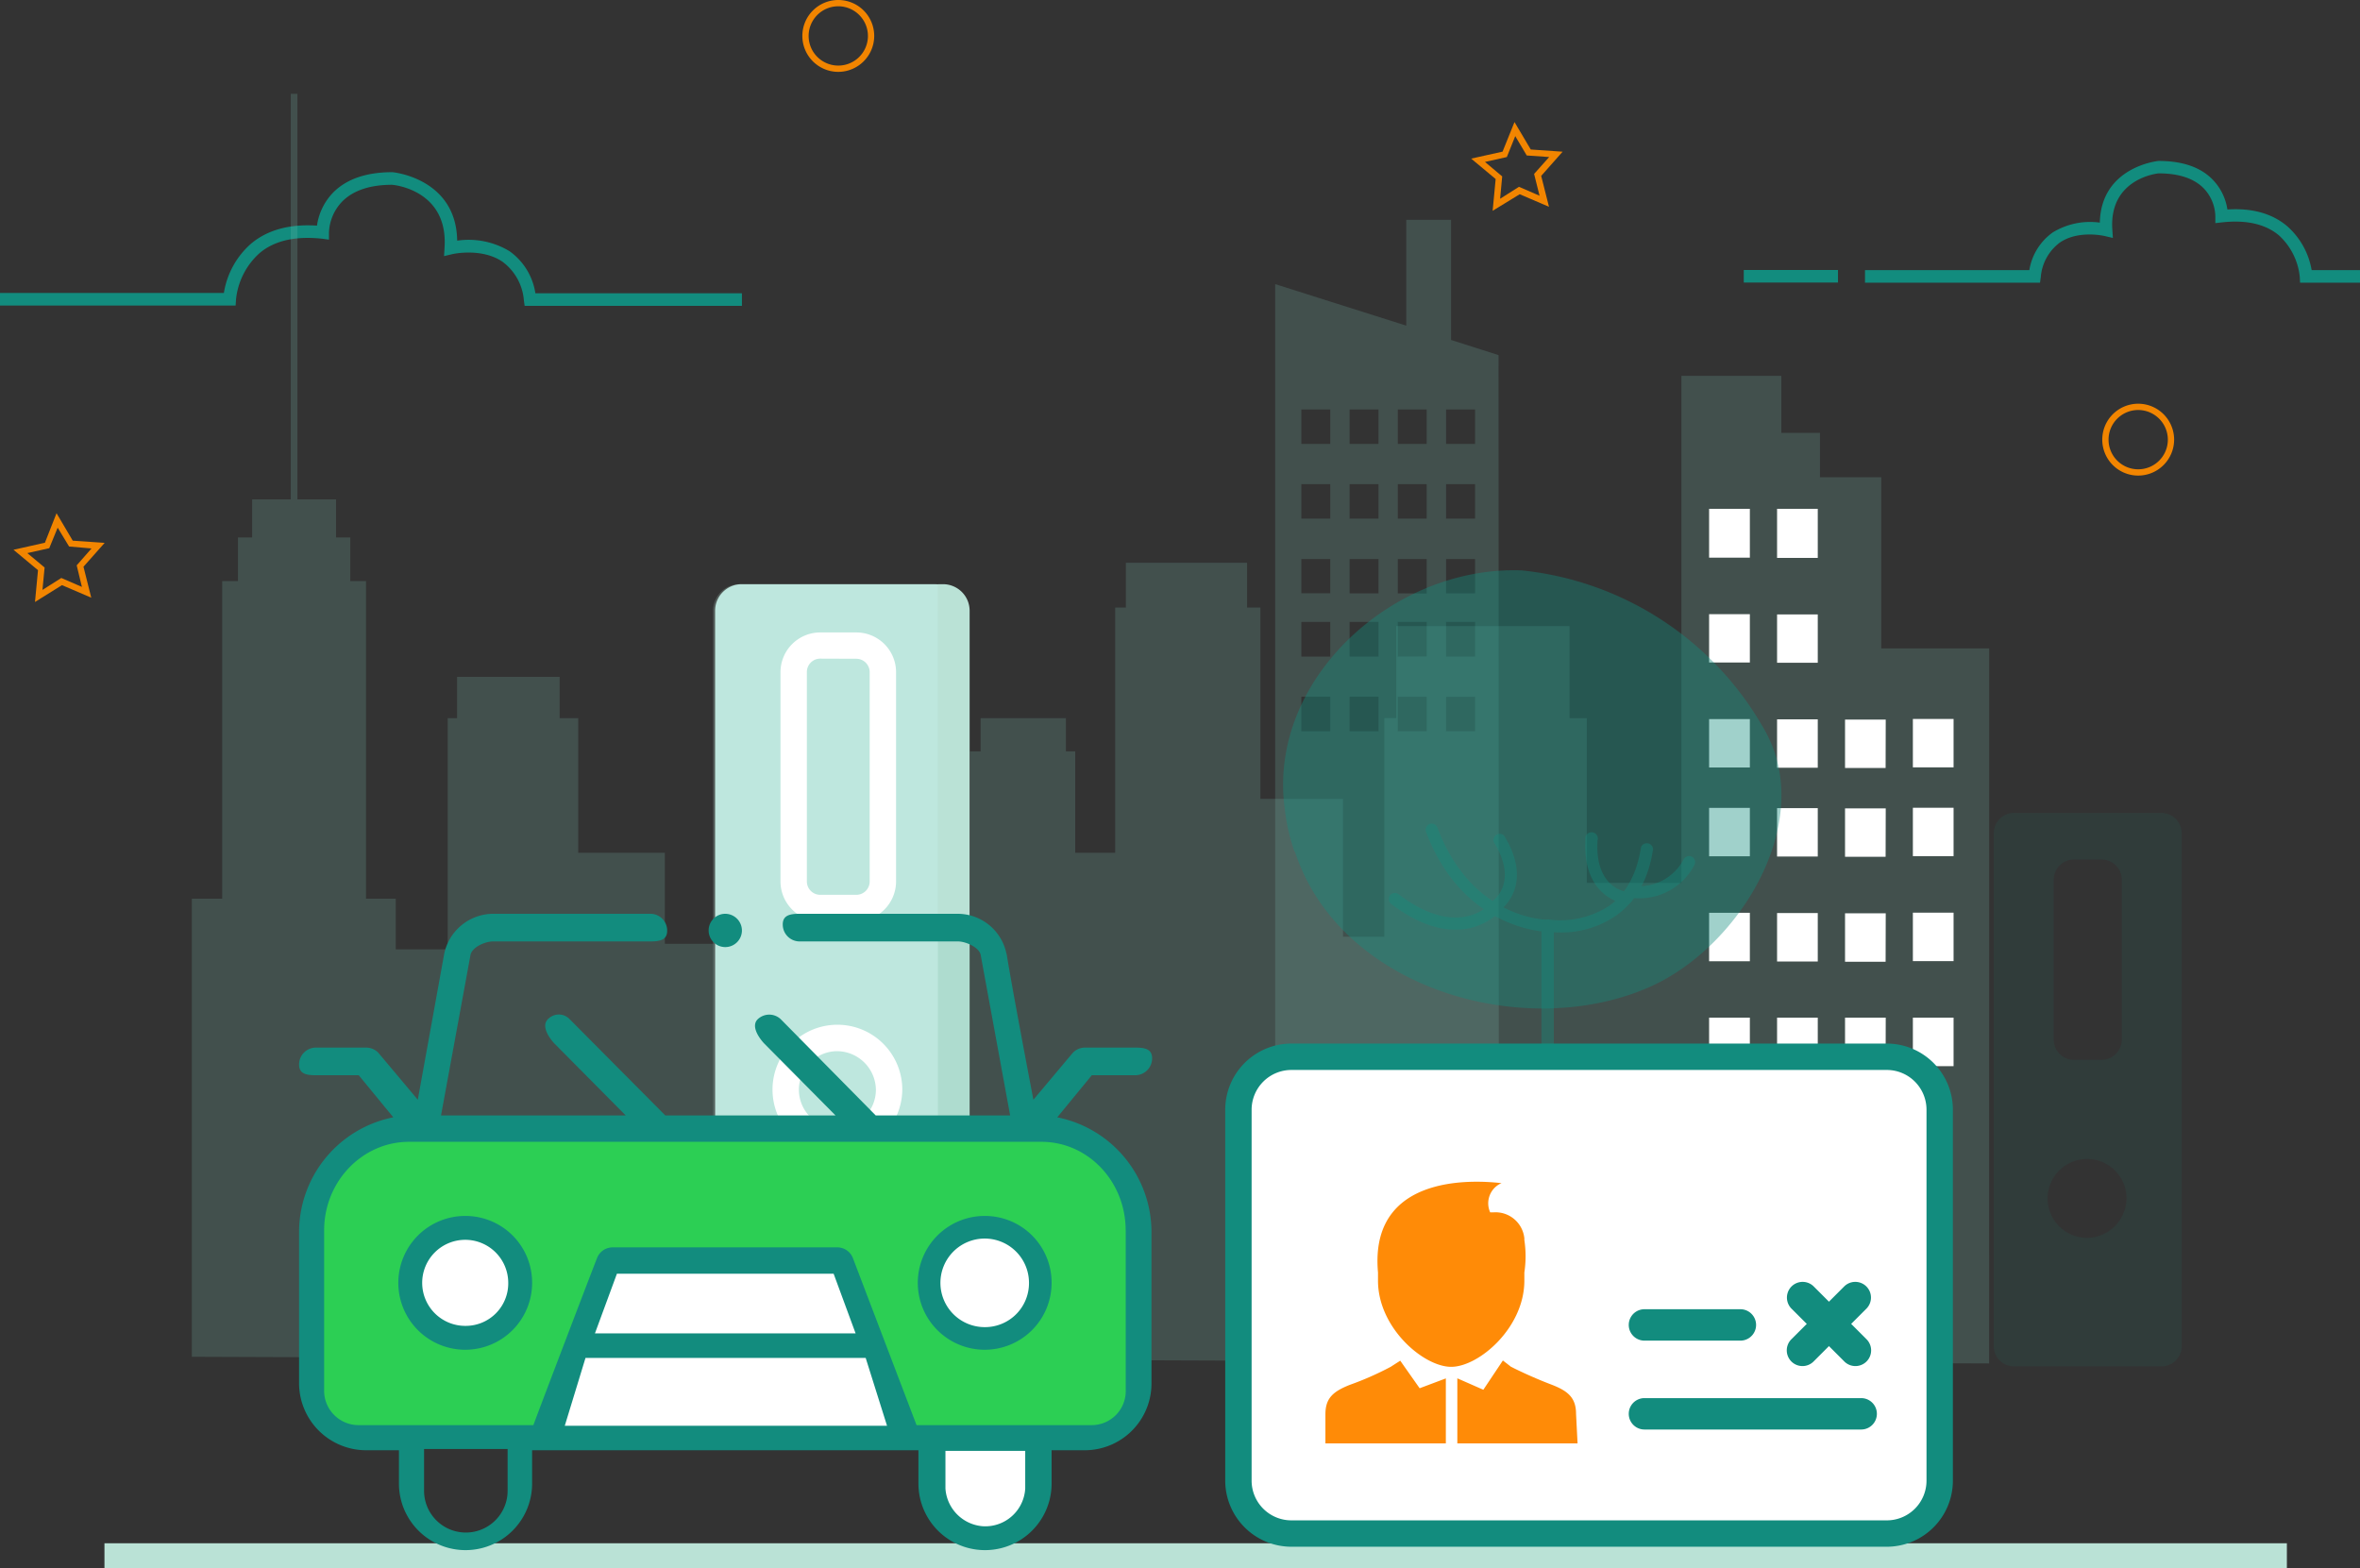 <svg xmlns="http://www.w3.org/2000/svg" viewBox="0 0 375.7 249.63"><rect x="0" y="0" width="375.7" height="249.63" fill="#333333" stroke="none"/><g data-name="Layer 2" style="isolation:isolate"><g data-name="Layer 1"><g style="opacity:.1"><path d="M344.06 129.41h-23.4a3.24 3.24 0 0 0-3.27 3.2v81.71a3.23 3.23 0 0 0 3.27 3.2h23.4a3.23 3.23 0 0 0 3.26-3.2v-81.71a3.24 3.24 0 0 0-3.26-3.2Zm-17.12 10.65a3.23 3.23 0 0 1 3.23-3.23h4.38a3.23 3.23 0 0 1 3.23 3.23v25.43a3.23 3.23 0 0 1-3.23 3.23h-4.38a3.23 3.23 0 0 1-3.23-3.23Zm5.18 57a6.28 6.28 0 1 1 6.41-6.28 6.35 6.35 0 0 1-6.41 6.28Z" style="fill:#128c7e"/></g><path d="M153.06 97.22v107.1a4.23 4.23 0 0 1-4.28 4.18h-30.67a4.22 4.22 0 0 1-4.27-4.18V97.22a4.23 4.23 0 0 1 4.27-4.22h30.67a4.24 4.24 0 0 1 4.28 4.22Z" style="fill:#bfe8e0"/><g style="opacity:.22;mix-blend-mode:screen"><path d="M152.75 97.22v107.1a4.23 4.23 0 0 1-4.28 4.18H117.8a4.23 4.23 0 0 1-4.28-4.18V97.22A4.24 4.24 0 0 1 117.8 93h30.67a4.24 4.24 0 0 1 4.28 4.22Z" style="fill:#bae2d6"/></g><path d="M154.36 97.22v107.1a4.22 4.22 0 0 1-4.27 4.18h-.8V93h.8a4.23 4.23 0 0 1 4.27 4.22Z" style="fill:#bae2d6"/><path d="M136.32 146.65h-5.74a6.34 6.34 0 0 1-6.33-6.33V107a6.33 6.33 0 0 1 6.33-6.32h5.74a6.33 6.33 0 0 1 6.33 6.32v33.34a6.34 6.34 0 0 1-6.33 6.31Zm-5.74-41.8a2.13 2.13 0 0 0-2.13 2.13v33.34a2.13 2.13 0 0 0 2.13 2.13h5.74a2.13 2.13 0 0 0 2.13-2.13V107a2.14 2.14 0 0 0-2.13-2.13ZM133.14 183.79a10.33 10.33 0 1 1 10.5-10.32 10.43 10.43 0 0 1-10.5 10.32Zm0-16.45a6.13 6.13 0 1 0 6.3 6.13 6.23 6.23 0 0 0-6.3-6.13Z" style="fill:#fff"/><path d="M118.11 48.69H83.52l-.12-.86a8.48 8.48 0 0 0-3.4-6.16c-3.34-2.28-8-1.22-8-1.21l-1.31.31.08-1.35c.6-9.12-8-10-8.39-10-3.5 0-6.19.91-7.93 2.69A7.52 7.52 0 0 0 52.37 37v1.15L51.26 38c-4.27-.46-7.65.32-10 2.35a11.47 11.47 0 0 0-3.69 7.35l-.06.94H0v-2h35.64a13.2 13.2 0 0 1 4.27-7.8c2.62-2.23 6.17-3.21 10.55-2.92A9.48 9.48 0 0 1 53 30.69c2.13-2.18 5.3-3.28 9.45-3.28.18 0 10.19 1 10.33 10.9A12.57 12.57 0 0 1 81.13 40a10.07 10.07 0 0 1 4.1 6.69h32.88Z" style="fill:#128c7e" data-name="Path 12281"/><path d="M375.7 45h-9.54l-.05-.95a10.4 10.4 0 0 0-3.3-6.57c-2.14-1.8-5.17-2.5-9-2.09l-1.14.13v-1.15a6.68 6.68 0 0 0-1.86-4.4c-1.55-1.57-3.95-2.37-7.14-2.37-.23 0-7.93.84-7.4 8.93l.09 1.35-1.32-.31s-4.19-1-7.16 1.07a7.62 7.62 0 0 0-3 5.5l-.12.86H296.9v-2h26.16a9.17 9.17 0 0 1 3.73-6 11.39 11.39 0 0 1 7.49-1.56c.2-8.9 9.24-9.81 9.34-9.82 3.84 0 6.72 1 8.65 3a8.65 8.65 0 0 1 2.32 4.73c3.93-.26 7.13.64 9.51 2.65a12 12 0 0 1 3.9 7h7.72Z" style="fill:#128c7e" data-name="Path 12280"/><path style="fill:#128c7e" d="M277.6 42.98h15v2h-15z" data-name="Line 98"/><g style="opacity:.2;isolation:isolate"><path d="M238.56 56.53 231 54.12V35h-7.13v16.84L203 45.23v124.18h35.6Zm-26.79 59.88h-4.6v-5.49h4.6Zm0-11.89h-4.6V99h4.6Zm0-10.07h-4.6V89h4.6Zm0-11.89h-4.6v-5.49h4.6Zm0-11.89h-4.6v-5.49h4.6Zm7.68 45.74h-4.6v-5.49h4.6Zm0-11.89h-4.6V99h4.6Zm0-10.07h-4.6V89h4.6Zm0-11.89h-4.6v-5.49h4.6Zm0-11.89h-4.6v-5.49h4.6Zm3.07 45.74v-5.49h4.6v5.49Zm0-11.89V99h4.6v5.49Zm0-10.07V89h4.6v5.49Zm0-11.89v-5.49h4.6v5.49Zm0-11.89v-5.49h4.6v5.49Zm12.3 45.74h-4.61v-5.49h4.61Zm0-11.89h-4.61V99h4.61Zm0-10.07h-4.61V89h4.61Zm0-11.89h-4.61v-5.49h4.61Zm0-11.89h-4.61v-5.49h4.61Z" style="fill:#7cc4b6"/></g><g style="opacity:.2;isolation:isolate"><path style="fill:#7cc4b6" d="M316.67 103.22v40.6l-.01 73.23-286.12-1.06v-72.92h4.83V92.5h2.51v-6.94h2.26V79.5h6.15V14.94h1.06V79.5h6.15v6.06h2.26v6.94h2.51v50.57H63v8.06h8.27v-36.81h1.49v-6.57h16.33v6.57h2.96v21.43h13.79v14.5h7.83v44.91h35.67v-46.04h5.07v-29.51h1.7v-5.29h13.58v5.29h1.48v16.14h6.36V96.72h1.7v-7.13h19.3v7.13h2.12v30.46h13.15v21.94h6.58v-34.8h1.9V99.68h27.58v14.64h2.75v26.23h15.06V59.83h15.91v9.08h6.15v7.06h9.76v27.25h17.18z"/></g><path d="M278.57 169.73h-6.49V162h6.49Zm0-16.71h-6.49v-7.71h6.49Zm0-16.71h-6.49v-7.7h6.49Zm0-14.13h-6.49v-7.71h6.49Zm0-16.71h-6.49v-7.7h6.49Zm0-16.7h-6.49V81h6.49Zm10.81 81h-6.48V162h6.48Zm0-16.71h-6.48v-7.71h6.48Zm0-16.71h-6.48v-7.7h6.48Zm0-14.13h-6.48v-7.71h6.48Zm0-16.71h-6.48v-7.7h6.48Zm0-16.7h-6.48V81h6.48Zm10.8 81h-6.46V162h6.48Zm0-16.71h-6.46v-7.71h6.48Zm0-16.71h-6.46v-7.7h6.48Zm0-14.13h-6.46v-7.71h6.48ZM311 169.73h-6.48V162H311Zm0-16.73h-6.48v-7.71H311Zm0-16.71h-6.48v-7.7H311Zm0-14.13h-6.48v-7.71H311Z" style="fill:#fff"/><g style="opacity:.4;isolation:isolate"><path d="M206.13 135.54c7.11 21.79 36.17 30.21 56 21.79 14.52-6.11 26.76-26 19.11-40.53a50.19 50.19 0 0 0-39-26c-20.63-.76-40.53 17.58-37.71 38a31 31 0 0 0 1.55 6.79" style="fill:#128c7e"/></g><g style="opacity:.4"><path d="M246.36 210.75a1 1 0 0 0 1-1v-62.34a1 1 0 0 0-1-1c-.49 0-12.12-.22-17.53-14.66a1 1 0 0 0-1.24-.58 1 1 0 0 0-.58 1.25c5 13.26 15.2 15.46 18.38 15.85v61.55a1 1 0 0 0 .97.93Z" style="fill:#128c7e"/><path d="M248.31 148.44a15.35 15.35 0 0 0 9-2.71c3.15-2.27 5.16-5.82 5.85-10.58a1 1 0 0 0-1.92-.29c-.64 4.21-2.34 7.34-5 9.3a14.35 14.35 0 0 1-9.67 2.23 1 1 0 0 0-1.11.79 1 1 0 0 0 .79 1.12 16 16 0 0 0 2.06.14Z" style="fill:#128c7e"/><path d="M258.93 143.89a1 1 0 0 0 1-.92 1 1 0 0 0-.92-1c-.22 0-5.15-.6-4.69-8.17a1 1 0 1 0-1.93-.11c-.5 9.53 6.44 10.2 6.44 10.21Z" style="fill:#128c7e"/><path d="M260.82 143a9.82 9.82 0 0 0 8.88-5.23 1 1 0 0 0-.27-1.34 1 1 0 0 0-1.34.27l-.08.14a8 8 0 0 1-8.18 4.16 1 1 0 0 0-.36 1.91 10.2 10.2 0 0 0 1.35.09ZM238.11 145.18a1 1 0 0 0 .53-.16c.06 0 5.8-3.86.8-12a1 1 0 0 0-1.65 1c4 6.44 0 9.32-.22 9.43a1 1 0 0 0 .54 1.77Z" style="fill:#128c7e"/><path d="M231.64 148a9.85 9.85 0 0 0 6.91-2.67 1 1 0 1 0-1.45-1.33c-.2.22-5.15 5.45-14.47-1.65a1 1 0 0 0-1.35.17 1 1 0 0 0 .18 1.37C225.52 147 229 148 231.64 148Z" style="fill:#128c7e"/></g><g style="isolation:isolate"><path d="m5.57 95.83.48-5.06-3.9-3.25 5-1.12L9 81.7l2.58 4.37 5.08.35-3.37 3.8 1.24 4.93-4.66-2Zm-1.22-7.78 2.75 2.29-.34 3.57 3-1.9 3.28 1.42-.83-3.43 2.36-2.69L11 87l-1.82-3-1.34 3.27Z" style="fill:#f28500"/></g><g style="isolation:isolate"><path d="m237.62 33.56.48-5.06-3.9-3.25 5-1.11 1.9-4.71 2.59 4.37 5.07.35-3.41 3.85 1.24 4.92-4.66-2Zm-1.22-7.78 2.74 2.3-.33 3.56 3-1.9 3.28 1.42-.87-3.47 2.4-2.69-3.57-.25-1.83-3.08-1.34 3.33Z" style="fill:#f28500"/></g><g style="isolation:isolate"><path d="M340.39 75.71a5.72 5.72 0 1 1 5.72-5.71 5.73 5.73 0 0 1-5.72 5.71Zm0-10.44a4.72 4.72 0 1 0 4.72 4.73 4.73 4.73 0 0 0-4.72-4.73Z" style="fill:#f28500"/></g><g style="isolation:isolate"><path d="M133.45 11.44a5.72 5.72 0 1 1 5.72-5.72 5.73 5.73 0 0 1-5.72 5.72Zm0-10.44a4.72 4.72 0 1 0 4.72 4.72A4.73 4.73 0 0 0 133.45 1Z" style="fill:#f28500"/></g><g style="isolation:isolate"><path style="fill:#bae2d6" d="M16.63 245.68h347.43v3.95H16.63z" data-name="Rectangle 2128"/></g><path style="fill:#fff" d="M148.91 228.88h16.79l-.47 10.79-6.48 5.53-3.7.6-5.34-2.82-2.28-4.93 1.48-9.17z"/><path d="M164.81 180.17h-98.6a16 16 0 0 0-15.9 16v24a7.94 7.94 0 0 0 7.9 8h114.5a8 8 0 0 0 8-8v-24a16 16 0 0 0-15.9-16Z" style="fill:#2ccf54" data-name="Path 12254"/><path d="M164.81 204.27a8 8 0 1 1-7.9-8 7.94 7.94 0 0 1 7.9 8Z" style="fill:#fff" data-name="Path 12255"/><path d="M133 201.57H98l-10.6 26.7h56.2Z" style="fill:#fff" data-name="Path 12256"/><path d="M82.11 204.27a8 8 0 1 1-7.9-8 7.94 7.94 0 0 1 7.9 8Z" style="fill:#fff" data-name="Path 12257"/><g data-name="Group 4985"><path d="M74.11 193.57a10.65 10.65 0 1 0 10.6 10.7v-.1a10.61 10.61 0 0 0-10.6-10.6Zm0 17.5a6.85 6.85 0 1 1 6.8-6.9 6.77 6.77 0 0 1-6.8 6.9Z" style="fill:#128c7e" data-name="Path 12258"/><path d="M156.81 193.57a10.65 10.65 0 1 0 10.6 10.7v-.1a10.61 10.61 0 0 0-10.6-10.6Zm0 17.7a7.05 7.05 0 1 1 7-7.1v.1a7 7 0 0 1-7 7Z" style="fill:#128c7e" data-name="Path 12259"/><path d="M118.11 148.17a2.65 2.65 0 1 1-2.6-2.7 2.67 2.67 0 0 1 2.6 2.7Z" style="fill:#128c7e" data-name="Path 12260"/><path d="M180.71 171.17a2.69 2.69 0 0 0 2.7-2.7c0-1.5-1.2-1.7-2.7-1.7h-8a2.73 2.73 0 0 0-1.9.8l-6.3 7.5c-4.4-23.1-4.2-23.2-4.3-23.3a7.93 7.93 0 0 0-7.8-6.3h-25.1c-1.5 0-2.7.2-2.7 1.7a2.69 2.69 0 0 0 2.7 2.7h25.2c1.2 0 3.3.9 3.6 2.1l4.7 25.6h-21.4l-15.1-15.3a2.66 2.66 0 0 0-3.7 0c-1 1 0 2.7 1 3.8l11.4 11.5h-27.1l-15.2-15.3a2.38 2.38 0 0 0-3.4-.1.1.1 0 0 0-.1.1c-1 1 0 2.7 1 3.8l11.4 11.5h-29.4l4.7-25.6c.3-1.2 2.3-2.1 3.6-2.1h25c1.5 0 2.7-.2 2.7-1.7a2.67 2.67 0 0 0-2.6-2.7h-25.1a8 8 0 0 0-7.8 6.4l-4.2 23.2-6.3-7.5a2.73 2.73 0 0 0-1.9-.8h-8a2.69 2.69 0 0 0-2.7 2.7c0 1.5 1.2 1.7 2.7 1.7h6.8l5.5 6.7a18.64 18.64 0 0 0-15 18.3v24a10.69 10.69 0 0 0 10.6 10.7h5.3v5.3a10.6 10.6 0 1 0 21.2 0v-5.3h61.5v5.3a10.6 10.6 0 0 0 21.2 0v-5.3h5.3a10.63 10.63 0 0 0 10.6-10.7v-24a18.64 18.64 0 0 0-15-18.3l5.5-6.7Zm-99.9 66.1a6.65 6.65 0 1 1-13.3.1v-6.7h13.3Zm12.4-21.1h44.6l3.4 10.8h-51.3Zm1.5-3.9 3.5-9.5h34.5l3.5 9.5Zm68.5 24.7a6.37 6.37 0 0 1-6.7 6 6.45 6.45 0 0 1-6-6v-6h12.7Zm16-41.1v25.4a5.42 5.42 0 0 1-5.4 5.6h-27.9l-10.1-26.5a2.67 2.67 0 0 0-2.5-1.8h-35.8a2.67 2.67 0 0 0-2.5 1.8c-1.1 2.8-9 23.5-10.1 26.5H57a5.48 5.48 0 0 1-5.4-5.6v-25.4c0-7.8 6.1-14.1 13.5-14.1h100.7c7.4 0 13.4 6.3 13.4 14.1Z" style="fill:#128c7e" data-name="Path 12261"/></g><rect x="197.15" y="168.23" width="111.64" height="75.9" rx="8.42" style="fill:#fff"/><path d="M300.37 246.23h-94.79a10.54 10.54 0 0 1-10.53-10.52v-59.06a10.54 10.54 0 0 1 10.53-10.52h94.79a10.53 10.53 0 0 1 10.52 10.52v59.06a10.53 10.53 0 0 1-10.52 10.52Zm-94.79-75.9a6.34 6.34 0 0 0-6.33 6.32v59.06a6.33 6.33 0 0 0 6.33 6.32h94.79a6.32 6.32 0 0 0 6.32-6.32v-59.06a6.33 6.33 0 0 0-6.32-6.32Z" style="fill:#128c7e"/><g data-name="Group 3025"><path d="M251.14 229.78H232v-10.36l4.14 1.82 3.11-4.66 1.29 1a70.06 70.06 0 0 0 6.47 2.85c2.59 1 3.89 2.07 3.89 4.66Z" style="fill:#ff8b07" data-name="Path 12619"/><path d="M230.17 219.42v10.36H211v-4.66c0-2.59 1.29-3.63 3.88-4.66a48.66 48.66 0 0 0 6.47-2.85l1.56-1L226 221l4.15-1.56Z" style="fill:#ff8b07" data-name="Path 12620"/></g><path d="M219.37 203.87v-1.3c-1.56-17.34 18.9-14.23 19.67-14.23a3.5 3.5 0 0 0-1.81 4.66h.52a4.61 4.61 0 0 1 4.92 4.14v.26a17.23 17.23 0 0 1 0 5.17v1.3c0 7.51-7.25 13.72-11.65 13.72s-11.65-6.21-11.65-13.72Zm18.12-10.62Z" style="fill:#ff8b07" data-name="Union 22"/><path style="fill:#fff" d="M277.06 210.92h-15.27"/><path d="M277.06 213.42h-15.27a2.5 2.5 0 0 1 0-5h15.27a2.5 2.5 0 0 1 0 5Z" style="fill:#128c7e"/><path style="fill:#fff" d="M296.29 225.07h-34.5"/><path d="M296.29 227.57h-34.5a2.5 2.5 0 0 1 0-5h34.5a2.5 2.5 0 0 1 0 5Z" style="fill:#128c7e"/><path style="fill:#fff" d="m295.38 206.54-8.44 8.43"/><path d="M286.94 217.47a2.5 2.5 0 0 1-1.77-4.26l8.44-8.44a2.5 2.5 0 0 1 3.54 3.53l-8.44 8.44a2.49 2.49 0 0 1-1.77.73Z" style="fill:#128c7e"/><path style="fill:#fff" d="m286.94 206.54 8.44 8.43"/><path d="M295.38 217.47a2.49 2.49 0 0 1-1.77-.73l-8.44-8.44a2.5 2.5 0 0 1 3.54-3.53l8.44 8.44a2.5 2.5 0 0 1-1.77 4.26Z" style="fill:#128c7e"/></g></g></svg>